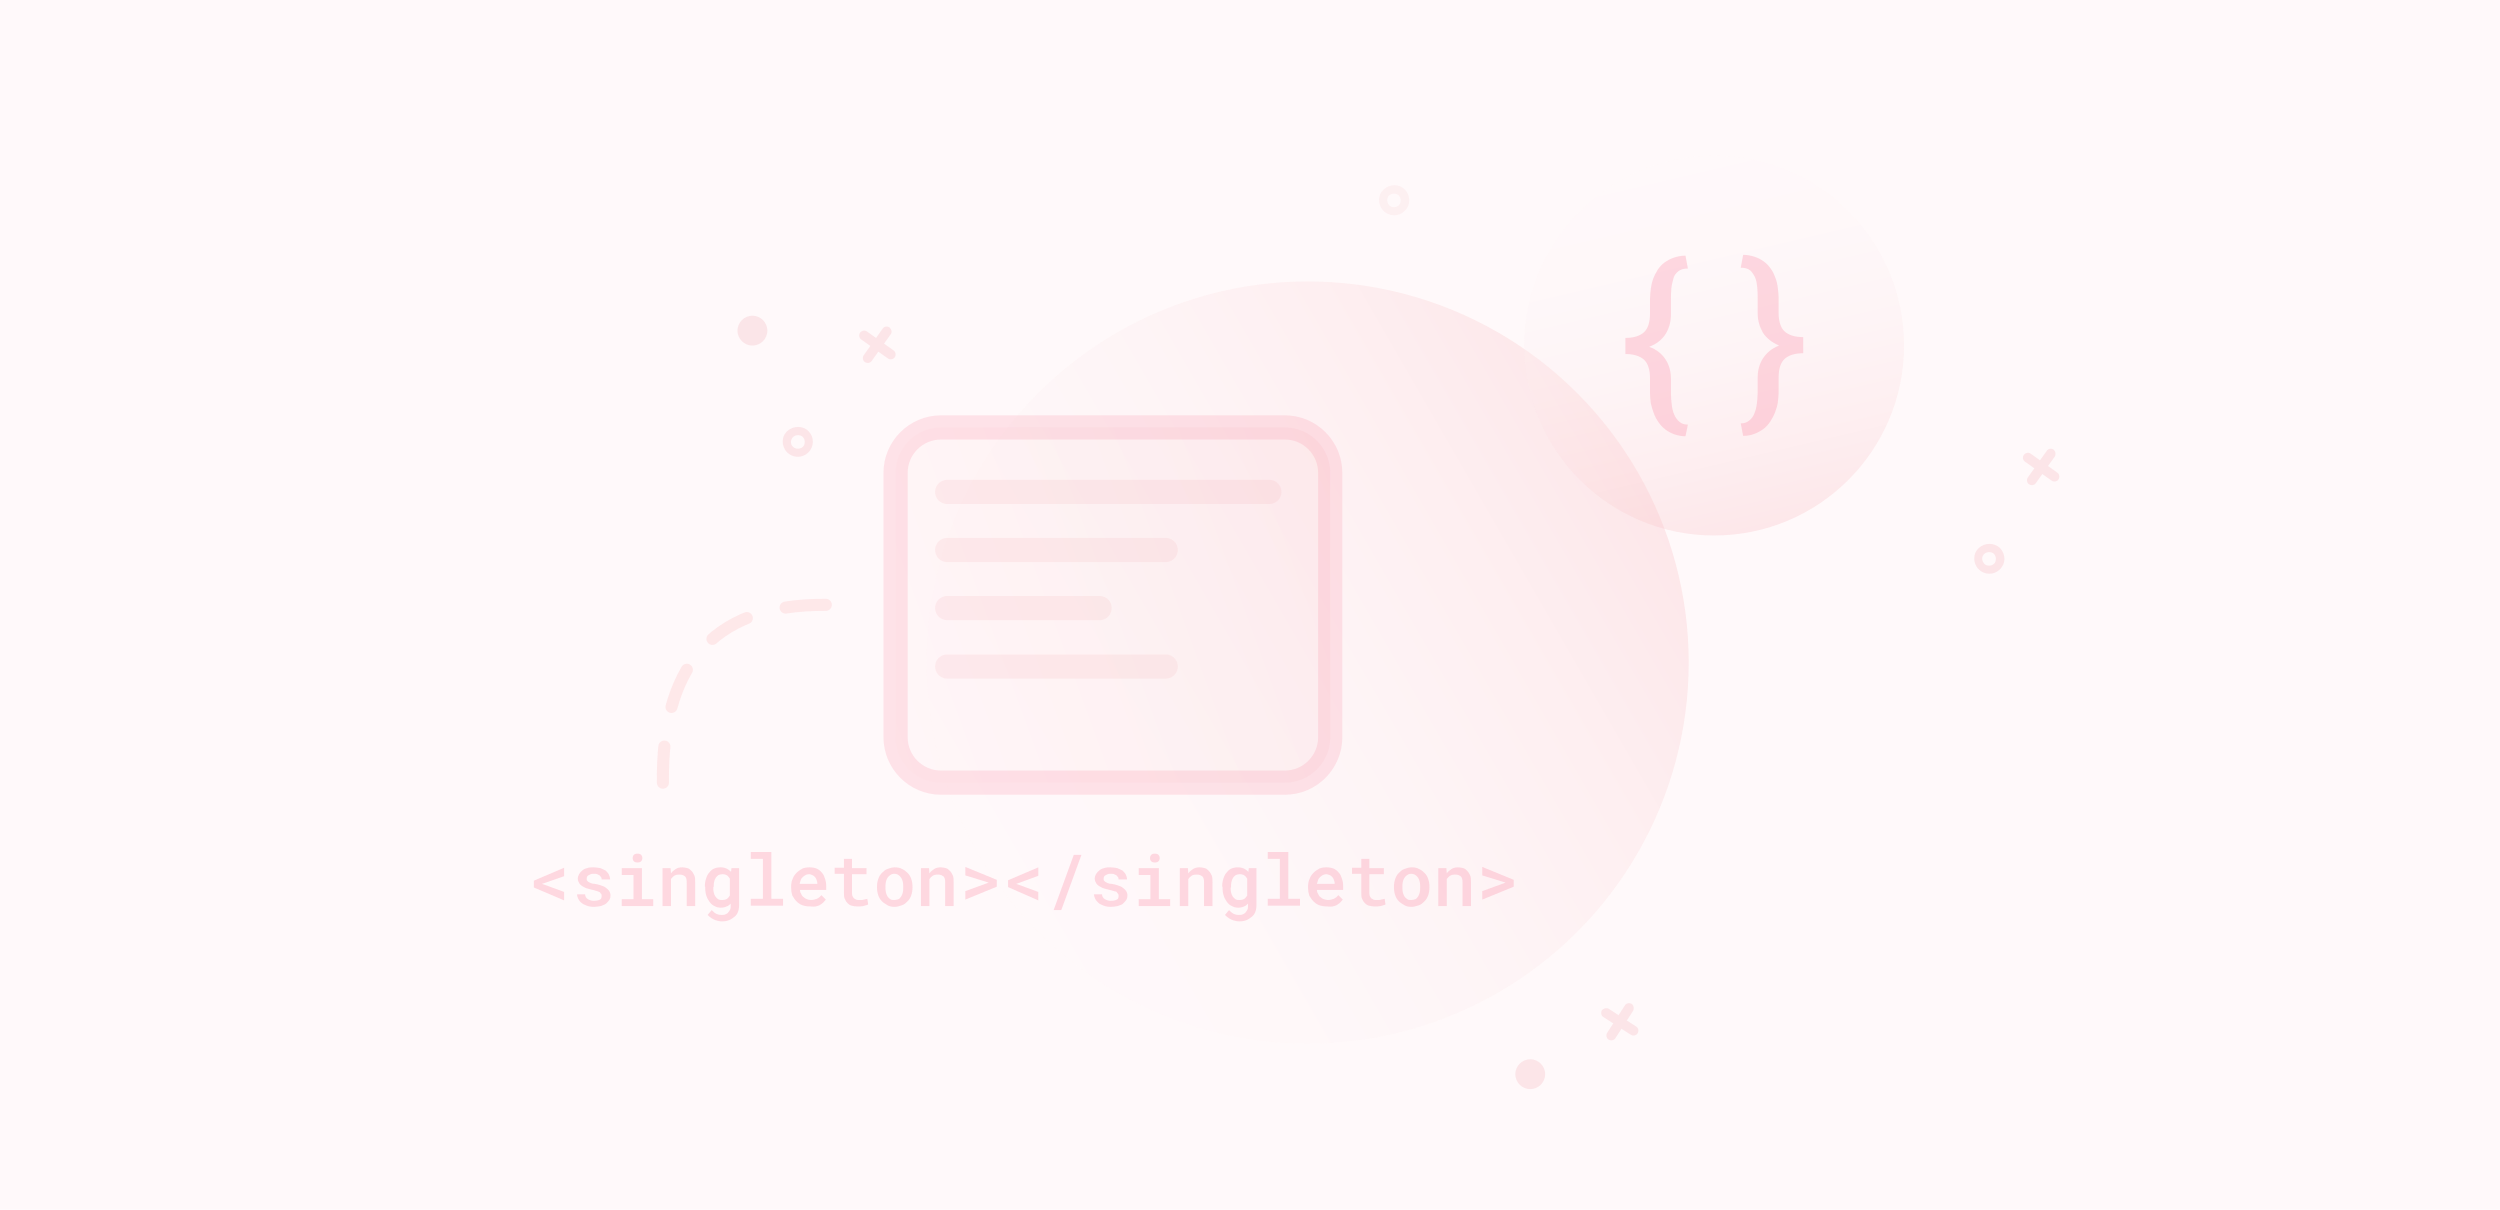 <?xml version="1.0" encoding="utf-8"?>
<!-- Generator: Adobe Illustrator 23.0.6, SVG Export Plug-In . SVG Version: 6.00 Build 0)  -->
<svg version="1.1" id="Layer_1" xmlns="http://www.w3.org/2000/svg" xmlns:xlink="http://www.w3.org/1999/xlink" x="0px" y="0px"
	 viewBox="0 0 620 300" style="enable-background:new 0 0 620 300;" xml:space="preserve">
<style type="text/css">
	.st0{fill:#FFF9FA;}
	.st1{opacity:0.3;fill:url(#SVGID_1_);enable-background:new    ;}
	.st2{opacity:0.2;fill:url(#SVGID_2_);stroke:#FC8BA4;stroke-width:6;stroke-miterlimit:10;enable-background:new    ;}
	.st3{opacity:0.6;}
	.st4{opacity:0.2;fill:none;stroke:#F5989F;stroke-width:6;stroke-linecap:round;stroke-miterlimit:10;enable-background:new    ;}
	.st5{opacity:0.3;fill:#FC8BA4;enable-background:new    ;}
	
		.st6{opacity:0.3;fill:none;stroke:#FABEC3;stroke-width:3;stroke-linecap:round;stroke-miterlimit:10;stroke-dasharray:10;enable-background:new    ;}
	.st7{opacity:0.2;}
	.st8{fill:#EF97A1;}
	.st9{opacity:0.2;fill:#EF97A1;enable-background:new    ;}
	.st10{opacity:0.1;}
	.st11{opacity:0.3;fill:url(#SVGID_3_);enable-background:new    ;}
	.st12{opacity:0.3;}
	.st13{fill:#FC8BA4;}
</style>
<g>
	<g id="background">
		<rect class="st0" width="620" height="300"/>
	</g>
</g>
<g id="circle">
	
		<linearGradient id="SVGID_1_" gradientUnits="userSpaceOnUse" x1="236.677" y1="149.392" x2="425.713" y2="149.392" gradientTransform="matrix(0.866 -0.5 -0.5 -0.866 112.181 459.271)">
		<stop  offset="0" style="stop-color:#FFF9FA"/>
		<stop  offset="0.276" style="stop-color:#FFF5F7"/>
		<stop  offset="0.526" style="stop-color:#FEEAEC"/>
		<stop  offset="0.765" style="stop-color:#FCD8DB"/>
		<stop  offset="0.998" style="stop-color:#FABEC3"/>
		<stop  offset="1" style="stop-color:#FABEC3"/>
	</linearGradient>
	<circle class="st1" cx="324.3" cy="164.3" r="94.5"/>
</g>
<linearGradient id="SVGID_2_" gradientUnits="userSpaceOnUse" x1="185.653" y1="116.952" x2="354.22" y2="178.516" gradientTransform="matrix(1 0 0 -1 0 300)">
	<stop  offset="0" style="stop-color:#FFF9FA"/>
	<stop  offset="2.142745e-02" style="stop-color:#FFF8F9"/>
	<stop  offset="1" style="stop-color:#FABEC3"/>
</linearGradient>
<path class="st2" d="M318.6,194.1h-85.2c-6.3,0-11.3-5.1-11.3-11.3v-65.5c0-6.3,5.1-11.3,11.3-11.3h85.2c6.3,0,11.3,5.1,11.3,11.3
	v65.5C329.9,189,324.9,194.1,318.6,194.1z"/>
<g class="st3">
	<line class="st4" x1="234.9" y1="122" x2="314.8" y2="122"/>
	<line class="st4" x1="234.9" y1="136.4" x2="289.1" y2="136.4"/>
	<line class="st4" x1="234.9" y1="165.3" x2="289.1" y2="165.3"/>
	<line class="st4" x1="234.9" y1="150.8" x2="272.7" y2="150.8"/>
</g>
<g>
	<path class="st5" d="M135,219l-0.6,0.2l0.6,0.2l4.9,1.8v2.1l-7.5-3.2v-1.7l7.5-3.2v2.1L135,219z"/>
	<path class="st5" d="M149.2,222.1c0-0.2,0-0.3-0.1-0.4c-0.1-0.1-0.2-0.2-0.3-0.4c-0.2-0.1-0.4-0.2-0.7-0.3s-0.7-0.2-1.1-0.3
		c-0.6-0.1-1.1-0.3-1.5-0.4s-0.8-0.4-1.2-0.6c-0.3-0.2-0.6-0.5-0.7-0.8c-0.2-0.3-0.3-0.6-0.3-1s0.1-0.7,0.3-1.1
		c0.2-0.3,0.4-0.6,0.8-0.9c0.3-0.3,0.7-0.5,1.2-0.6c0.5-0.2,1-0.2,1.6-0.2s1.2,0.1,1.7,0.2c0.5,0.2,0.9,0.4,1.3,0.6
		c0.3,0.3,0.6,0.6,0.8,1s0.3,0.8,0.3,1.2h-2.1c0-0.2,0-0.4-0.1-0.5s-0.2-0.3-0.4-0.5c-0.2-0.1-0.4-0.2-0.6-0.3
		c-0.2-0.1-0.5-0.1-0.8-0.1s-0.6,0-0.8,0.1s-0.4,0.2-0.6,0.3c-0.2,0.1-0.3,0.2-0.3,0.4c-0.1,0.1-0.1,0.3-0.1,0.5s0,0.3,0.1,0.4
		c0.1,0.1,0.2,0.2,0.3,0.3c0.2,0.1,0.4,0.2,0.6,0.3s0.6,0.2,1,0.2c0.6,0.1,1.1,0.2,1.6,0.4s0.9,0.3,1.2,0.6c0.3,0.2,0.6,0.5,0.8,0.8
		s0.3,0.7,0.3,1.1c0,0.4-0.1,0.8-0.3,1.1s-0.5,0.6-0.8,0.9c-0.4,0.3-0.8,0.4-1.3,0.6c-0.5,0.1-1.1,0.2-1.7,0.2
		c-0.7,0-1.3-0.1-1.8-0.3s-1-0.4-1.3-0.7c-0.4-0.3-0.6-0.6-0.8-1s-0.3-0.8-0.3-1.1h2c0,0.3,0.1,0.5,0.2,0.7s0.3,0.4,0.5,0.5
		s0.4,0.2,0.7,0.3s0.5,0.1,0.8,0.1c0.6,0,1.1-0.1,1.5-0.3S149.2,222.5,149.2,222.1z"/>
	<path class="st5" d="M154.2,215.3h5v7.7h2.8v1.7h-7.8V223h2.9v-6h-2.9V215.3z M156.9,212.8c0-0.3,0.1-0.6,0.3-0.8s0.5-0.3,0.9-0.3
		s0.7,0.1,0.9,0.3s0.3,0.5,0.3,0.8s-0.1,0.6-0.3,0.8s-0.5,0.3-0.9,0.3s-0.7-0.1-0.9-0.3C157,213.4,156.9,213.1,156.9,212.8z"/>
	<path class="st5" d="M166.3,215.3l0.1,1.3c0.3-0.5,0.8-0.8,1.2-1.1c0.5-0.3,1-0.4,1.6-0.4c0.5,0,0.9,0.1,1.3,0.2
		c0.4,0.1,0.7,0.4,1,0.7s0.5,0.7,0.7,1.1c0.2,0.5,0.2,1,0.2,1.7v5.9h-2.1v-5.8c0-0.4,0-0.7-0.1-1s-0.2-0.5-0.4-0.6s-0.4-0.3-0.6-0.3
		c-0.2-0.1-0.5-0.1-0.8-0.1c-0.5,0-0.9,0.1-1.2,0.3s-0.6,0.5-0.8,0.8v6.7h-2.1v-9.4L166.3,215.3L166.3,215.3z"/>
	<path class="st5" d="M174.8,219.9c0-0.7,0.1-1.4,0.3-2s0.4-1.1,0.8-1.5c0.3-0.4,0.7-0.8,1.2-1s1-0.3,1.6-0.3s1,0.1,1.5,0.3
		c0.4,0.2,0.8,0.5,1.1,0.8l0.1-0.9h1.9v9.2c0,0.6-0.1,1.2-0.3,1.7s-0.5,0.9-0.9,1.2s-0.8,0.6-1.3,0.8s-1.1,0.3-1.7,0.3
		c-0.3,0-0.5,0-0.9-0.1c-0.3-0.1-0.6-0.1-1-0.3c-0.3-0.1-0.6-0.3-0.9-0.5c-0.3-0.2-0.5-0.4-0.8-0.7l1-1.2c0.4,0.4,0.7,0.7,1.1,0.9
		c0.4,0.2,0.8,0.3,1.3,0.3c0.3,0,0.7,0,0.9-0.1s0.5-0.2,0.7-0.4s0.3-0.4,0.5-0.7s0.2-0.6,0.2-1v-0.6c-0.3,0.3-0.6,0.6-1,0.7
		c-0.4,0.2-0.9,0.3-1.4,0.3c-0.6,0-1.1-0.1-1.6-0.4c-0.5-0.2-0.9-0.6-1.2-1s-0.6-0.9-0.8-1.5s-0.3-1.2-0.3-1.9v-0.4H174.8z
		 M176.9,220.1c0,0.4,0,0.8,0.1,1.2s0.2,0.7,0.4,1s0.4,0.5,0.7,0.7s0.6,0.2,1,0.2c0.5,0,0.9-0.1,1.2-0.3s0.5-0.5,0.7-0.8v-4.2
		c-0.2-0.3-0.4-0.6-0.7-0.8s-0.7-0.3-1.1-0.3c-0.4,0-0.7,0.1-1,0.2c-0.3,0.2-0.5,0.4-0.7,0.7s-0.3,0.6-0.4,1
		c-0.1,0.4-0.1,0.8-0.1,1.2L176.9,220.1L176.9,220.1z"/>
	<path class="st5" d="M186.2,211.3h5.1v11.6h2.9v1.7h-8v-1.7h3V213h-3V211.3z"/>
	<path class="st5" d="M200.9,224.8c-0.7,0-1.3-0.1-1.9-0.3c-0.6-0.2-1.1-0.6-1.5-1s-0.7-0.9-1-1.4c-0.2-0.6-0.3-1.2-0.3-1.8v-0.4
		c0-0.7,0.1-1.4,0.4-2c0.2-0.6,0.6-1.1,1-1.5s0.9-0.7,1.4-1c0.5-0.2,1.1-0.3,1.7-0.3c0.7,0,1.3,0.1,1.8,0.3s1,0.6,1.3,1
		c0.4,0.4,0.6,0.9,0.8,1.5s0.3,1.2,0.3,1.9v0.9h-6.5c0,0.4,0.1,0.7,0.3,1c0.1,0.3,0.3,0.6,0.6,0.8c0.2,0.2,0.5,0.4,0.8,0.5
		s0.7,0.2,1,0.2c0.5,0,1-0.1,1.5-0.3c0.4-0.2,0.8-0.5,1.1-0.9l1.1,1.1c-0.2,0.2-0.3,0.4-0.6,0.7c-0.2,0.2-0.5,0.4-0.8,0.6
		c-0.3,0.2-0.7,0.3-1.1,0.4S201.3,224.8,200.9,224.8z M200.6,216.8c-0.3,0-0.6,0.1-0.8,0.2s-0.5,0.3-0.7,0.5s-0.4,0.4-0.5,0.7
		s-0.2,0.6-0.3,1h4.4V219c0-0.3-0.1-0.5-0.2-0.8s-0.2-0.5-0.4-0.7s-0.4-0.4-0.7-0.5S201,216.8,200.6,216.8z"/>
	<path class="st5" d="M211.3,213v2.3h3.6v1.5h-3.6v4.5c0,0.4,0,0.6,0.1,0.9c0.1,0.2,0.2,0.4,0.4,0.6c0.2,0.1,0.3,0.2,0.5,0.3
		s0.4,0.1,0.7,0.1c0.2,0,0.4,0,0.6,0c0.2,0,0.4,0,0.6-0.1c0.2,0,0.4-0.1,0.5-0.1c0.2,0,0.3-0.1,0.4-0.1l0.2,1.4
		c-0.2,0.1-0.3,0.2-0.5,0.2c-0.2,0.1-0.4,0.1-0.7,0.2c-0.2,0-0.5,0.1-0.8,0.1s-0.5,0-0.8,0c-0.5,0-0.9-0.1-1.3-0.2
		c-0.4-0.1-0.7-0.3-1-0.6s-0.5-0.6-0.7-1.1c-0.2-0.4-0.2-0.9-0.2-1.6v-4.6H207v-1.5h2.3V213H211.3z"/>
	<path class="st5" d="M217.5,219.9c0-0.7,0.1-1.3,0.3-1.9c0.2-0.6,0.5-1.1,0.9-1.5s0.8-0.8,1.4-1c0.5-0.2,1.2-0.4,1.8-0.4
		c0.7,0,1.3,0.1,1.8,0.4c0.5,0.2,1,0.6,1.4,1s0.7,0.9,0.9,1.5s0.3,1.2,0.3,1.9v0.2c0,0.7-0.1,1.3-0.3,1.9c-0.2,0.6-0.5,1.1-0.9,1.5
		s-0.8,0.8-1.4,1s-1.2,0.4-1.8,0.4c-0.7,0-1.3-0.1-1.8-0.4s-1-0.6-1.4-1s-0.7-0.9-0.9-1.5s-0.3-1.2-0.3-1.9V219.9z M219.6,220.1
		c0,0.4,0,0.8,0.1,1.2s0.2,0.7,0.4,1s0.4,0.5,0.7,0.7s0.6,0.2,1,0.2s0.7-0.1,1-0.2s0.5-0.4,0.7-0.7s0.3-0.6,0.4-1s0.1-0.8,0.1-1.2
		v-0.2c0-0.4,0-0.8-0.1-1.2s-0.2-0.7-0.4-1s-0.4-0.5-0.7-0.7s-0.6-0.3-1-0.3s-0.7,0.1-1,0.3s-0.5,0.4-0.7,0.7s-0.3,0.6-0.4,1
		s-0.1,0.8-0.1,1.2V220.1z"/>
	<path class="st5" d="M230.4,215.3l0.1,1.3c0.3-0.5,0.8-0.8,1.2-1.1c0.5-0.3,1-0.4,1.6-0.4c0.5,0,0.9,0.1,1.3,0.2
		c0.4,0.1,0.7,0.4,1,0.7s0.5,0.7,0.7,1.1c0.2,0.5,0.2,1,0.2,1.7v5.9h-2.1v-5.8c0-0.4,0-0.7-0.1-1s-0.2-0.5-0.4-0.6s-0.4-0.3-0.6-0.3
		c-0.2-0.1-0.5-0.1-0.8-0.1c-0.5,0-0.9,0.1-1.2,0.3s-0.6,0.5-0.8,0.8v6.7h-2.1v-9.4L230.4,215.3L230.4,215.3z"/>
	<path class="st5" d="M239.4,217.1V215l7.8,3.2v1.7l-7.8,3.2V221l5.2-1.9l0.6-0.2l-0.6-0.2L239.4,217.1z"/>
	<path class="st5" d="M252.6,219l-0.6,0.2l0.6,0.2l4.9,1.8v2.1L250,220v-1.7l7.5-3.2v2.1L252.6,219z"/>
	<path class="st5" d="M263.2,225.7h-1.9l5-13.7h1.9L263.2,225.7z"/>
	<path class="st5" d="M277.4,222.1c0-0.2,0-0.3-0.1-0.4c-0.1-0.1-0.2-0.2-0.3-0.4s-0.4-0.2-0.7-0.3s-0.7-0.2-1.1-0.3
		c-0.6-0.1-1.1-0.3-1.5-0.4s-0.8-0.4-1.2-0.6c-0.3-0.2-0.6-0.5-0.7-0.8c-0.2-0.3-0.3-0.6-0.3-1s0.1-0.7,0.3-1.1
		c0.2-0.3,0.4-0.6,0.8-0.9c0.3-0.3,0.7-0.5,1.2-0.6c0.5-0.2,1-0.2,1.6-0.2s1.2,0.1,1.7,0.2c0.5,0.2,0.9,0.4,1.3,0.6
		c0.3,0.3,0.6,0.6,0.8,1s0.3,0.8,0.3,1.2h-2.1c0-0.2,0-0.4-0.1-0.5s-0.2-0.3-0.4-0.5c-0.2-0.1-0.4-0.2-0.6-0.3s-0.5-0.1-0.8-0.1
		s-0.6,0-0.8,0.1c-0.2,0.1-0.4,0.2-0.6,0.3s-0.3,0.2-0.3,0.4c-0.1,0.1-0.1,0.3-0.1,0.5s0,0.3,0.1,0.4c0.1,0.1,0.2,0.2,0.3,0.3
		c0.2,0.1,0.4,0.2,0.6,0.3s0.6,0.2,1,0.2c0.6,0.1,1.1,0.2,1.6,0.4s0.9,0.3,1.2,0.6c0.3,0.2,0.6,0.5,0.8,0.8c0.2,0.3,0.3,0.7,0.3,1.1
		c0,0.4-0.1,0.8-0.3,1.1c-0.2,0.3-0.5,0.6-0.8,0.9s-0.8,0.4-1.3,0.6c-0.5,0.1-1.1,0.2-1.7,0.2c-0.7,0-1.3-0.1-1.8-0.3
		s-1-0.4-1.3-0.7s-0.6-0.6-0.8-1s-0.3-0.8-0.3-1.1h2c0,0.3,0.1,0.5,0.2,0.7s0.3,0.4,0.5,0.5s0.4,0.2,0.7,0.3
		c0.3,0.1,0.5,0.1,0.8,0.1c0.6,0,1.1-0.1,1.5-0.3S277.4,222.5,277.4,222.1z"/>
	<path class="st5" d="M282.4,215.3h5v7.7h2.8v1.7h-7.8V223h2.9v-6h-2.9V215.3z M285.2,212.8c0-0.3,0.1-0.6,0.3-0.8s0.5-0.3,0.9-0.3
		s0.7,0.1,0.9,0.3c0.2,0.2,0.3,0.5,0.3,0.8s-0.1,0.6-0.3,0.8c-0.2,0.2-0.5,0.3-0.9,0.3s-0.7-0.1-0.9-0.3
		C285.3,213.4,285.2,213.1,285.2,212.8z"/>
	<path class="st5" d="M294.6,215.3l0.1,1.3c0.3-0.5,0.8-0.8,1.2-1.1c0.5-0.3,1-0.4,1.6-0.4c0.5,0,0.9,0.1,1.3,0.2
		c0.4,0.1,0.7,0.4,1,0.7s0.5,0.7,0.7,1.1c0.2,0.5,0.2,1,0.2,1.7v5.9h-2.1v-5.8c0-0.4,0-0.7-0.1-1s-0.2-0.5-0.4-0.6s-0.4-0.3-0.6-0.3
		c-0.2-0.1-0.5-0.1-0.8-0.1c-0.5,0-0.9,0.1-1.2,0.3c-0.3,0.2-0.6,0.5-0.8,0.8v6.7h-2.1v-9.4L294.6,215.3L294.6,215.3z"/>
	<path class="st5" d="M303.1,219.9c0-0.7,0.1-1.4,0.3-2c0.2-0.6,0.4-1.1,0.8-1.5c0.3-0.4,0.7-0.8,1.2-1s1-0.3,1.6-0.3s1,0.1,1.5,0.3
		c0.4,0.2,0.8,0.5,1.1,0.8l0.1-0.9h1.9v9.2c0,0.6-0.1,1.2-0.3,1.7c-0.2,0.5-0.5,0.9-0.9,1.2s-0.8,0.6-1.3,0.8s-1.1,0.3-1.7,0.3
		c-0.3,0-0.5,0-0.9-0.1c-0.3-0.1-0.6-0.1-1-0.3c-0.3-0.1-0.6-0.3-0.9-0.5s-0.5-0.4-0.8-0.7l1-1.2c0.4,0.4,0.7,0.7,1.1,0.9
		s0.8,0.3,1.3,0.3c0.3,0,0.7,0,0.9-0.1s0.5-0.2,0.7-0.4s0.3-0.4,0.5-0.7s0.2-0.6,0.2-1v-0.6c-0.3,0.3-0.6,0.6-1,0.7
		c-0.4,0.2-0.9,0.3-1.4,0.3c-0.6,0-1.1-0.1-1.6-0.4c-0.5-0.2-0.9-0.6-1.2-1c-0.3-0.4-0.6-0.9-0.8-1.5c-0.2-0.6-0.3-1.2-0.3-1.9v-0.4
		H303.1z M305.2,220.1c0,0.4,0,0.8,0.1,1.2s0.2,0.7,0.4,1s0.4,0.5,0.7,0.7s0.6,0.2,1,0.2c0.5,0,0.9-0.1,1.2-0.3
		c0.3-0.2,0.5-0.5,0.7-0.8v-4.2c-0.2-0.3-0.4-0.6-0.7-0.8c-0.3-0.2-0.7-0.3-1.1-0.3s-0.7,0.1-1,0.2c-0.3,0.2-0.5,0.4-0.7,0.7
		s-0.3,0.6-0.4,1s-0.1,0.8-0.1,1.2v0.2H305.2z"/>
	<path class="st5" d="M314.4,211.3h5.1v11.6h2.9v1.7h-8v-1.7h3V213h-3V211.3z"/>
	<path class="st5" d="M329.1,224.8c-0.7,0-1.3-0.1-1.9-0.3s-1.1-0.6-1.5-1s-0.7-0.9-1-1.4c-0.2-0.6-0.3-1.2-0.3-1.8v-0.4
		c0-0.7,0.1-1.4,0.4-2c0.2-0.6,0.6-1.1,1-1.5s0.9-0.7,1.4-1c0.5-0.2,1.1-0.3,1.7-0.3c0.7,0,1.3,0.1,1.8,0.3s1,0.6,1.3,1
		c0.4,0.4,0.6,0.9,0.8,1.5s0.3,1.2,0.3,1.9v0.9h-6.5c0,0.4,0.1,0.7,0.3,1c0.1,0.3,0.3,0.6,0.6,0.8c0.2,0.2,0.5,0.4,0.8,0.5
		s0.7,0.2,1,0.2c0.5,0,1-0.1,1.5-0.3c0.4-0.2,0.8-0.5,1.1-0.9l1.1,1.1c-0.2,0.2-0.3,0.4-0.6,0.7c-0.2,0.2-0.5,0.4-0.8,0.6
		c-0.3,0.2-0.7,0.3-1.1,0.4S329.6,224.8,329.1,224.8z M328.9,216.8c-0.3,0-0.6,0.1-0.8,0.2s-0.5,0.3-0.7,0.5s-0.4,0.4-0.5,0.7
		s-0.2,0.6-0.3,1h4.4V219c0-0.3-0.1-0.5-0.2-0.8s-0.2-0.5-0.4-0.7s-0.4-0.4-0.7-0.5S329.2,216.8,328.9,216.8z"/>
	<path class="st5" d="M339.6,213v2.3h3.6v1.5h-3.6v4.5c0,0.4,0,0.6,0.1,0.9c0.1,0.2,0.2,0.4,0.4,0.6c0.2,0.1,0.3,0.2,0.5,0.3
		s0.4,0.1,0.7,0.1c0.2,0,0.4,0,0.6,0s0.4,0,0.6-0.1c0.2,0,0.4-0.1,0.5-0.1c0.2,0,0.3-0.1,0.4-0.1l0.2,1.4c-0.2,0.1-0.3,0.2-0.5,0.2
		c-0.2,0.1-0.4,0.1-0.7,0.2c-0.2,0-0.5,0.1-0.8,0.1s-0.5,0-0.8,0c-0.5,0-0.9-0.1-1.3-0.2c-0.4-0.1-0.7-0.3-1-0.6s-0.5-0.6-0.7-1.1
		c-0.2-0.4-0.2-0.9-0.2-1.6v-4.6h-2.3v-1.5h2.3V213H339.6z"/>
	<path class="st5" d="M345.7,219.9c0-0.7,0.1-1.3,0.3-1.9c0.2-0.6,0.5-1.1,0.9-1.5s0.8-0.8,1.4-1c0.5-0.2,1.2-0.4,1.8-0.4
		c0.7,0,1.3,0.1,1.8,0.4c0.5,0.2,1,0.6,1.4,1s0.7,0.9,0.9,1.5c0.2,0.6,0.3,1.2,0.3,1.9v0.2c0,0.7-0.1,1.3-0.3,1.9
		c-0.2,0.6-0.5,1.1-0.9,1.5s-0.8,0.8-1.4,1s-1.2,0.4-1.8,0.4c-0.7,0-1.3-0.1-1.8-0.4s-1-0.6-1.4-1s-0.7-0.9-0.9-1.5
		c-0.2-0.6-0.3-1.2-0.3-1.9V219.9z M347.8,220.1c0,0.4,0,0.8,0.1,1.2s0.2,0.7,0.4,1s0.4,0.5,0.7,0.7s0.6,0.2,1,0.2s0.7-0.1,1-0.2
		s0.5-0.4,0.7-0.7s0.3-0.6,0.4-1s0.1-0.8,0.1-1.2v-0.2c0-0.4,0-0.8-0.1-1.2s-0.2-0.7-0.4-1c-0.2-0.3-0.4-0.5-0.7-0.7
		c-0.3-0.2-0.6-0.3-1-0.3s-0.7,0.1-1,0.3s-0.5,0.4-0.7,0.7s-0.3,0.6-0.4,1s-0.1,0.8-0.1,1.2V220.1z"/>
	<path class="st5" d="M358.7,215.3l0.1,1.3c0.3-0.5,0.8-0.8,1.2-1.1c0.5-0.3,1-0.4,1.6-0.4c0.5,0,0.9,0.1,1.3,0.2
		c0.4,0.1,0.7,0.4,1,0.7s0.5,0.7,0.7,1.1c0.2,0.5,0.2,1,0.2,1.7v5.9h-2.1v-5.8c0-0.4,0-0.7-0.1-1s-0.2-0.5-0.4-0.6s-0.4-0.3-0.6-0.3
		c-0.2-0.1-0.5-0.1-0.8-0.1c-0.5,0-0.9,0.1-1.2,0.3c-0.3,0.2-0.6,0.5-0.8,0.8v6.7h-2.1v-9.4L358.7,215.3L358.7,215.3z"/>
	<path class="st5" d="M367.6,217.1V215l7.8,3.2v1.7l-7.8,3.2V221l5.2-1.9l0.6-0.2l-0.6-0.2L367.6,217.1z"/>
</g>
<path class="st6" d="M204.8,150c-29.2-0.2-40.7,16.4-40.4,44.1"/>
<g class="st7">
	<path class="st8" d="M503.6,112.5l6.6,4.7c0.5,0.3,0.7,1.1,0.3,1.7l0,0c-0.3,0.5-1.1,0.7-1.7,0.3l-6.6-4.7
		c-0.5-0.3-0.7-1.1-0.3-1.7l0,0C502.3,112.3,503.1,112.1,503.6,112.5z"/>
	<path class="st8" d="M509.6,113.2l-4.7,6.6c-0.3,0.5-1.1,0.7-1.7,0.3l0,0c-0.5-0.3-0.7-1.1-0.3-1.7l4.7-6.6
		c0.3-0.5,1.1-0.7,1.7-0.3l0,0C509.8,112,509.9,112.7,509.6,113.2z"/>
</g>
<g class="st7">
	<path class="st8" d="M215,82.2l6.6,4.7c0.5,0.3,0.7,1.1,0.3,1.7l0,0c-0.3,0.5-1.1,0.7-1.7,0.3l-6.6-4.7c-0.5-0.3-0.7-1.1-0.3-1.7
		l0,0C213.7,82,214.4,81.8,215,82.2z"/>
	<path class="st8" d="M220.9,82.9l-4.7,6.6c-0.3,0.5-1.1,0.7-1.7,0.3l0,0c-0.5-0.3-0.7-1.1-0.3-1.7l4.7-6.6c0.3-0.5,1.1-0.7,1.7-0.3
		l0,0C221.1,81.7,221.3,82.4,220.9,82.9z"/>
</g>
<ellipse class="st9" cx="186.6" cy="82" rx="3.7" ry="3.7"/>
<g class="st7">
	<g>
		<path class="st8" d="M399,250.2l6.8,4.4c0.5,0.3,0.7,1.1,0.3,1.7l0,0c-0.3,0.5-1.1,0.7-1.7,0.3l-6.8-4.4c-0.5-0.3-0.7-1.1-0.3-1.7
			l0,0C397.8,250,398.5,249.9,399,250.2z"/>
		<path class="st8" d="M405,250.7l-4.4,6.8c-0.3,0.5-1.1,0.7-1.7,0.3l0,0c-0.5-0.3-0.7-1.1-0.3-1.7l4.4-6.8c0.3-0.5,1.1-0.7,1.7-0.3
			l0,0C405.2,249.4,405.3,250.2,405,250.7z"/>
	</g>
	<circle class="st8" cx="379.5" cy="266.4" r="3.7"/>
</g>
<g class="st7">
	<path class="st8" d="M491.9,137.6c0.5-0.7,1.6-0.9,2.4-0.4c0.7,0.5,0.9,1.6,0.4,2.4c-0.5,0.7-1.6,0.9-2.4,0.4
		C491.6,139.4,491.3,138.4,491.9,137.6 M490.3,136.4c-1.2,1.6-0.8,4,0.9,5.2s4,0.8,5.2-0.9c1.2-1.6,0.8-4-0.9-5.2
		C493.8,134.4,491.5,134.8,490.3,136.4L490.3,136.4z"/>
</g>
<g class="st10">
	<path class="st8" d="M344.3,48.7c0.5-0.7,1.6-0.9,2.4-0.4c0.7,0.5,0.9,1.6,0.4,2.4c-0.5,0.7-1.6,0.9-2.4,0.4
		C344,50.5,343.8,49.4,344.3,48.7 M342.7,47.5c-1.2,1.6-0.8,4,0.9,5.2s4,0.8,5.2-0.9c1.2-1.6,0.8-4-0.9-5.2S343.9,45.9,342.7,47.5
		L342.7,47.5z"/>
</g>
<g class="st7">
	<path class="st8" d="M196.5,108.6c0.5-0.7,1.6-0.9,2.4-0.4c0.7,0.5,0.9,1.6,0.4,2.4c-0.5,0.7-1.6,0.9-2.4,0.4
		S195.9,109.4,196.5,108.6 M194.8,107.4c-1.2,1.6-0.8,4,0.9,5.2s4,0.8,5.2-0.9s0.8-4-0.9-5.2C198.4,105.4,196,105.8,194.8,107.4
		L194.8,107.4z"/>
</g>
<linearGradient id="SVGID_3_" gradientUnits="userSpaceOnUse" x1="386.178" y1="210.664" x2="480.399" y2="210.664" gradientTransform="matrix(0.229 0.974 0.974 -0.229 120.925 -287.927)">
	<stop  offset="0" style="stop-color:#FFF9FA"/>
	<stop  offset="0.276" style="stop-color:#FFF5F7"/>
	<stop  offset="0.526" style="stop-color:#FEEAEC"/>
	<stop  offset="0.765" style="stop-color:#FCD8DB"/>
	<stop  offset="0.998" style="stop-color:#FABEC3"/>
	<stop  offset="1" style="stop-color:#FABEC3"/>
</linearGradient>
<circle class="st11" cx="425.1" cy="85.7" r="47.1"/>
<g class="st12">
	<path class="st13" d="M418,108.2c-1,0-1.9-0.2-2.8-0.5c-0.8-0.3-1.6-0.7-2.2-1.2c-0.7-0.5-1.2-1.1-1.7-1.8
		c-0.5-0.7-0.9-1.5-1.2-2.3c-0.3-0.8-0.5-1.6-0.7-2.4c-0.1-0.8-0.2-1.7-0.2-2.5v-3.7c0-2.1-0.5-3.7-1.5-4.6s-2.5-1.4-4.6-1.4v-4
		c2.1,0,3.6-0.5,4.6-1.4s1.5-2.5,1.5-4.6v-3.7c0-0.8,0.1-1.6,0.2-2.5c0.1-0.8,0.3-1.7,0.6-2.5c0.3-0.8,0.7-1.5,1.1-2.2
		c0.5-0.7,1-1.3,1.7-1.8s1.4-0.9,2.3-1.2s1.8-0.5,2.9-0.5l0.6,3.2c-1,0-1.8,0.2-2.4,0.7s-1,1-1.2,1.8s-0.4,1.5-0.5,2.4
		s-0.1,1.8-0.1,2.7v3.7c0,1.8-0.4,3.4-1.3,4.9c-0.9,1.4-2.2,2.5-4.1,3.2c1.9,0.7,3.2,1.8,4.1,3.2c0.9,1.4,1.3,3,1.3,4.8v3.7
		c0,0.9,0.1,1.8,0.2,2.7c0.1,0.9,0.3,1.7,0.6,2.4c0.3,0.7,0.7,1.3,1.3,1.8s1.2,0.7,2.1,0.7L418,108.2z"/>
	<path class="st13" d="M431.7,105c0.8,0,1.5-0.2,2.1-0.7s1-1,1.3-1.8c0.3-0.7,0.5-1.5,0.6-2.4s0.2-1.8,0.2-2.7v-3.7
		c0-1.8,0.4-3.4,1.3-4.8s2.2-2.5,4-3.2c-1.8-0.8-3.1-1.8-4-3.2c-0.8-1.4-1.3-3-1.3-4.8V74c0-0.9,0-1.8-0.1-2.7
		c-0.1-0.9-0.2-1.7-0.5-2.4c-0.3-0.7-0.7-1.3-1.2-1.8c-0.6-0.5-1.4-0.7-2.4-0.7l0.6-3.2c1.1,0,2,0.2,2.9,0.5s1.6,0.7,2.3,1.2
		c0.7,0.5,1.2,1.1,1.7,1.8c0.5,0.7,0.8,1.4,1.1,2.2c0.3,0.8,0.5,1.6,0.6,2.5c0.1,0.8,0.2,1.7,0.2,2.5v3.7c0,2.1,0.5,3.7,1.5,4.6
		s2.5,1.4,4.6,1.4v4c-2.1,0-3.6,0.5-4.6,1.4s-1.5,2.5-1.5,4.6v3.7c0,0.8-0.1,1.6-0.2,2.5c-0.1,0.8-0.4,1.7-0.7,2.5
		c-0.3,0.8-0.7,1.5-1.2,2.3c-0.5,0.7-1,1.3-1.7,1.8s-1.4,0.9-2.2,1.2c-0.8,0.3-1.7,0.5-2.8,0.5L431.7,105z"/>
</g>
</svg>
